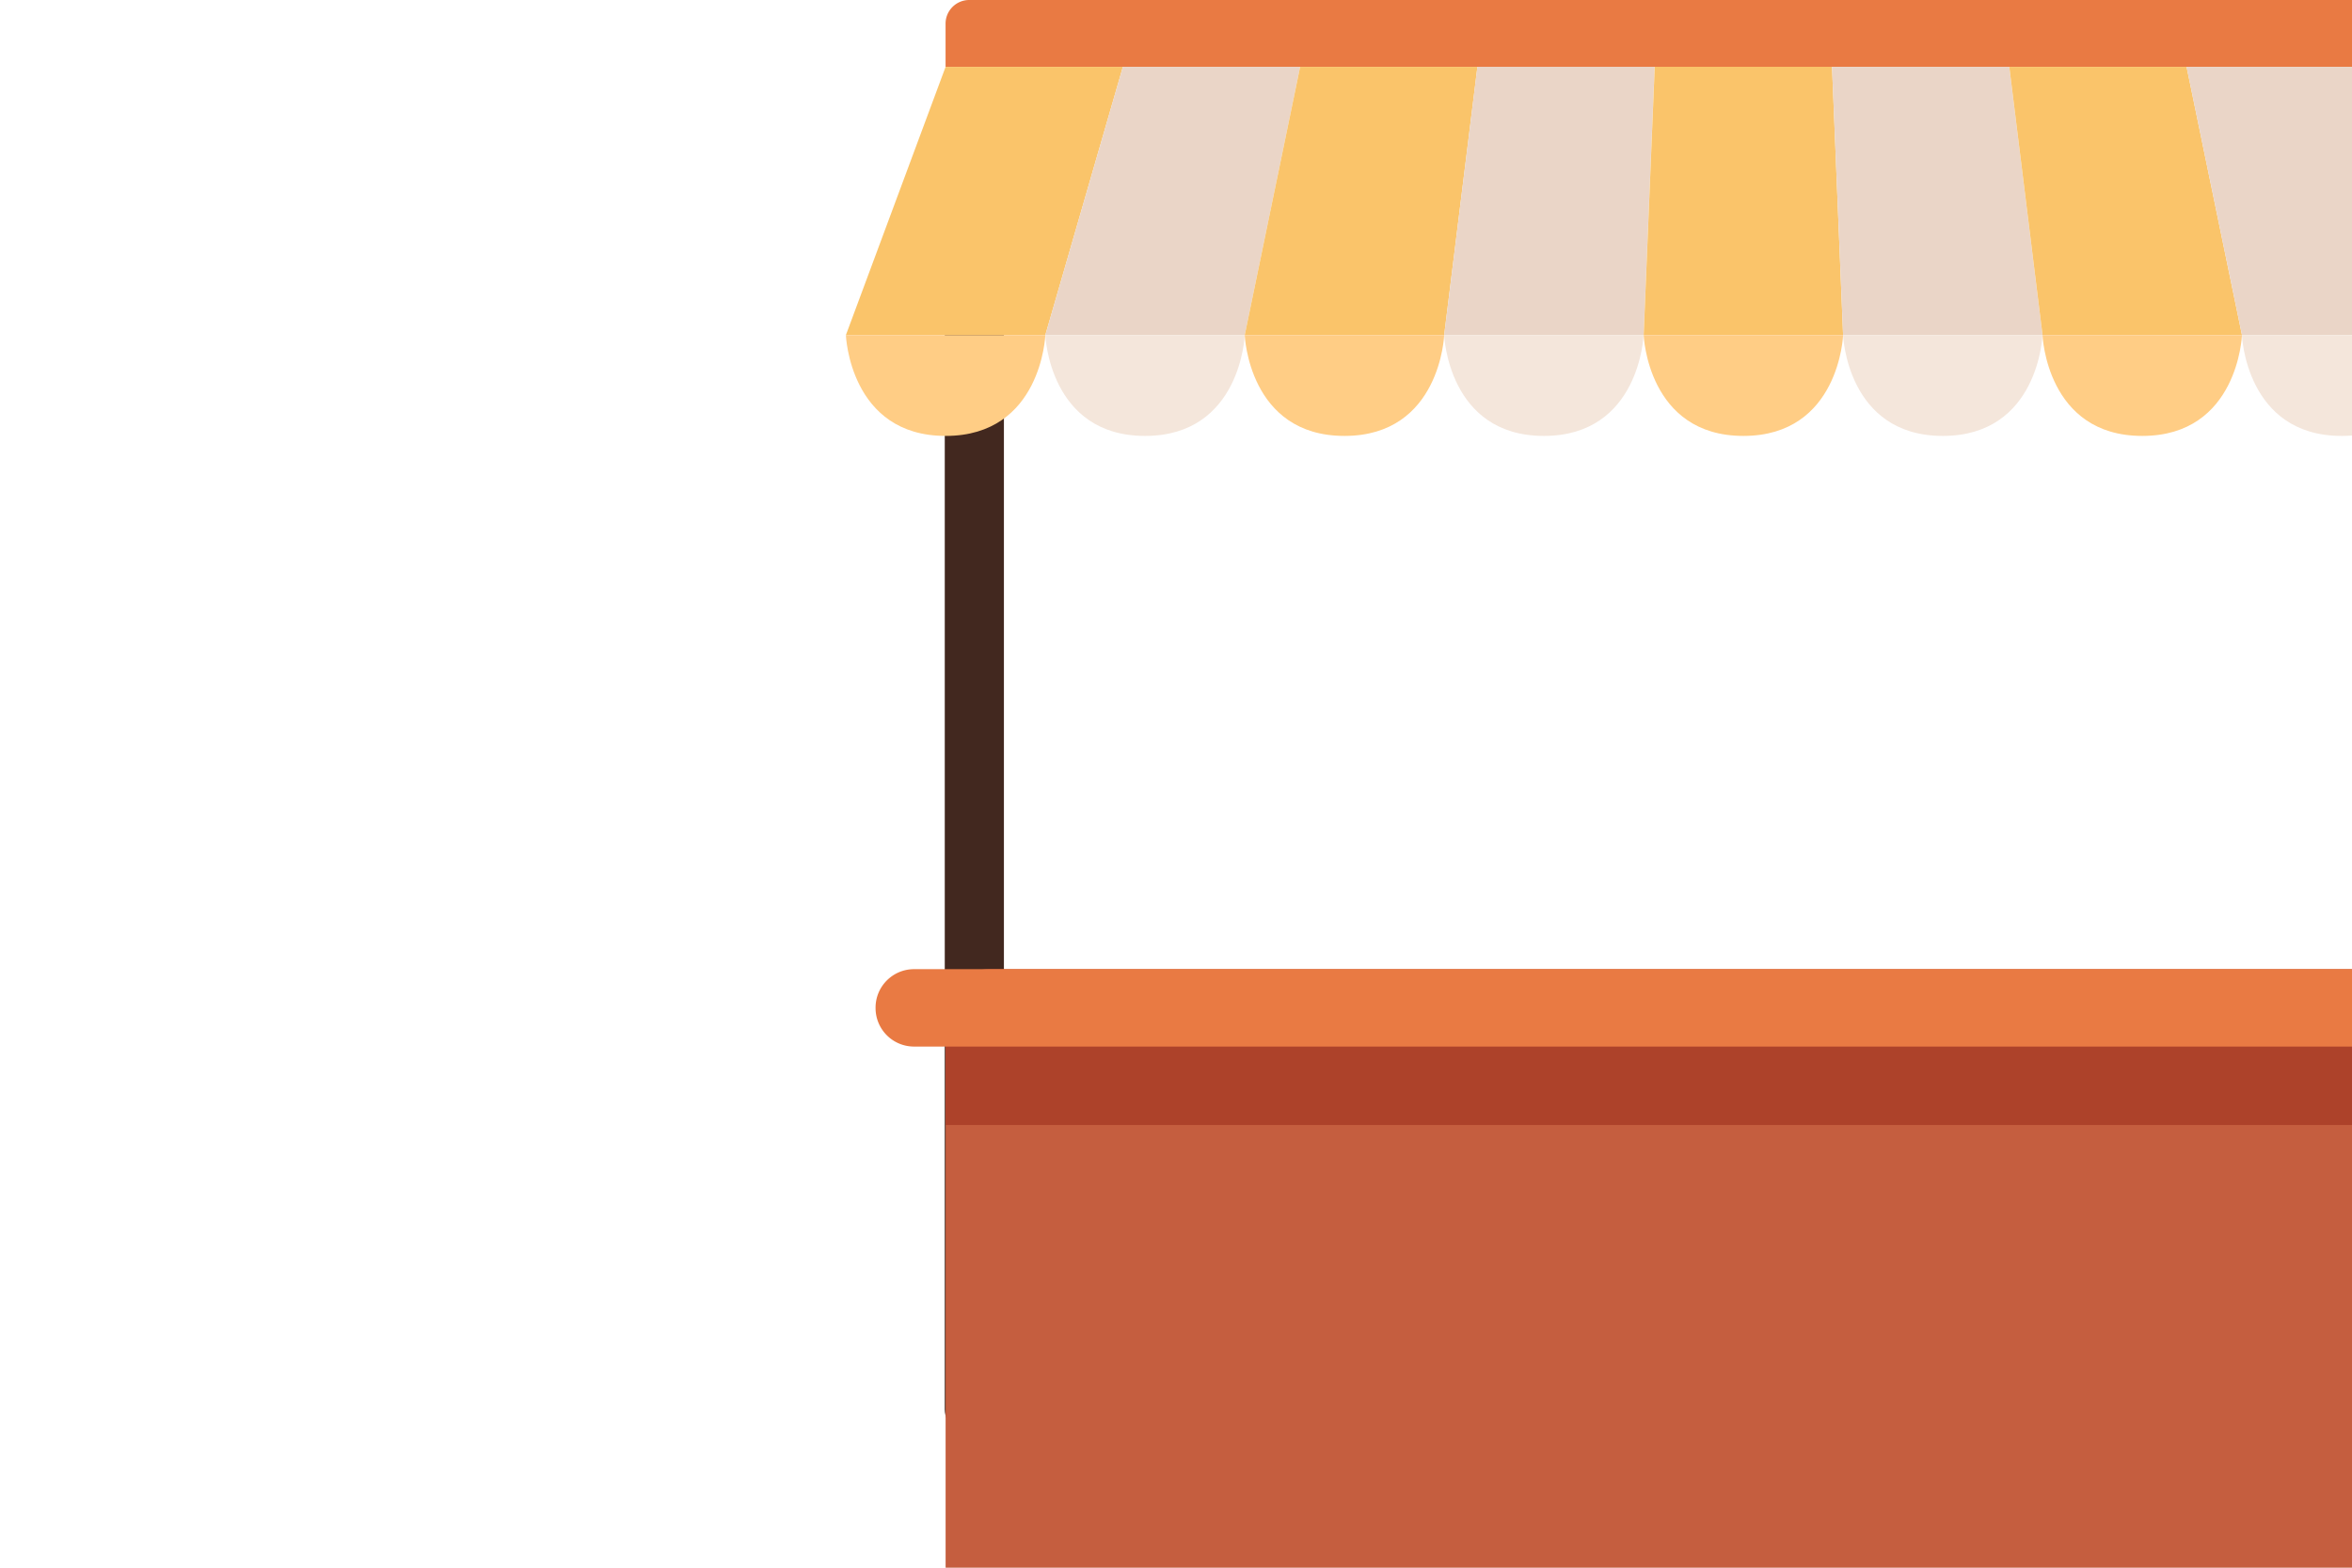 <svg xmlns="http://www.w3.org/2000/svg" width="114" height="76" fill="none"><path fill="#42281F" d="M45.792 68.322V7.828c0-.714.642-1.292 1.434-1.292s1.433.578 1.433 1.292v60.494c0 .713-.642 1.291-1.433 1.291-.792 0-1.434-.578-1.434-1.291"/><path fill="#E97A43" d="M122.016 0H46.979c-.633 0-1.148.514-1.148 1.147V3.24h77.332V1.147A1.146 1.146 0 0 0 122.016 0"/><path fill="#FAC46A" d="M50.666 16.244H41L45.833 3.24h8.592z"/><path fill="#FFCD85" d="M41 16.245s.182 4.888 4.833 4.888 4.833-4.888 4.833-4.888z"/><path fill="#EAD5C7" d="M60.332 16.244h-9.666L54.425 3.24h8.592z"/><path fill="#F4E6DB" d="M50.666 16.245s.182 4.888 4.833 4.888 4.833-4.888 4.833-4.888z"/><path fill="#FAC46A" d="M69.998 16.244h-9.666L63.017 3.24h8.593z"/><path fill="#FFCD85" d="M60.332 16.245s.182 4.888 4.833 4.888 4.833-4.888 4.833-4.888z"/><path fill="#EAD5C7" d="M79.664 16.244h-9.666l1.61-13.005h8.593z"/><path fill="#F4E6DB" d="M69.998 16.245s.182 4.888 4.833 4.888 4.833-4.888 4.833-4.888z"/><path fill="#FAC46A" d="M89.334 16.244h-9.666l.536-13.005h8.593z"/><path fill="#FFCD85" d="M79.668 16.245s.182 4.888 4.833 4.888 4.833-4.888 4.833-4.888z"/><path fill="#EAD5C7" d="M99 16.244h-9.666L88.796 3.24h8.593z"/><path fill="#F4E6DB" d="M89.333 16.245s.182 4.888 4.833 4.888 4.833-4.888 4.833-4.888z"/><path fill="#FAC46A" d="M108.667 16.244h-9.666L97.39 3.24h8.592z"/><path fill="#FFCD85" d="M99 16.245s.182 4.888 4.833 4.888 4.833-4.888 4.833-4.888z"/><path fill="#EAD5C7" d="M118.333 16.244h-9.666L105.981 3.24h8.593z"/><path fill="#F4E6DB" d="M108.665 16.245s.182 4.888 4.833 4.888 4.833-4.888 4.833-4.888z"/><path fill="#C55E3F" d="M121.025 88.205H47.971a2.14 2.14 0 0 1-2.138-2.139V49.123c0-1.182.957-2.14 2.138-2.14h73.054a2.14 2.14 0 0 1 2.139 2.14v36.943a2.14 2.14 0 0 1-2.139 2.139"/><path fill="#AD422A" d="M123.164 49.984H45.833v4.555h77.331z"/><path fill="#E97A43" d="M124.697 50.737H44.304a1.866 1.866 0 0 1-1.866-1.866v-.021c0-1.03.836-1.866 1.866-1.866h80.393c1.031 0 1.866.836 1.866 1.866v.021c0 1.03-.835 1.866-1.866 1.866"/></svg>